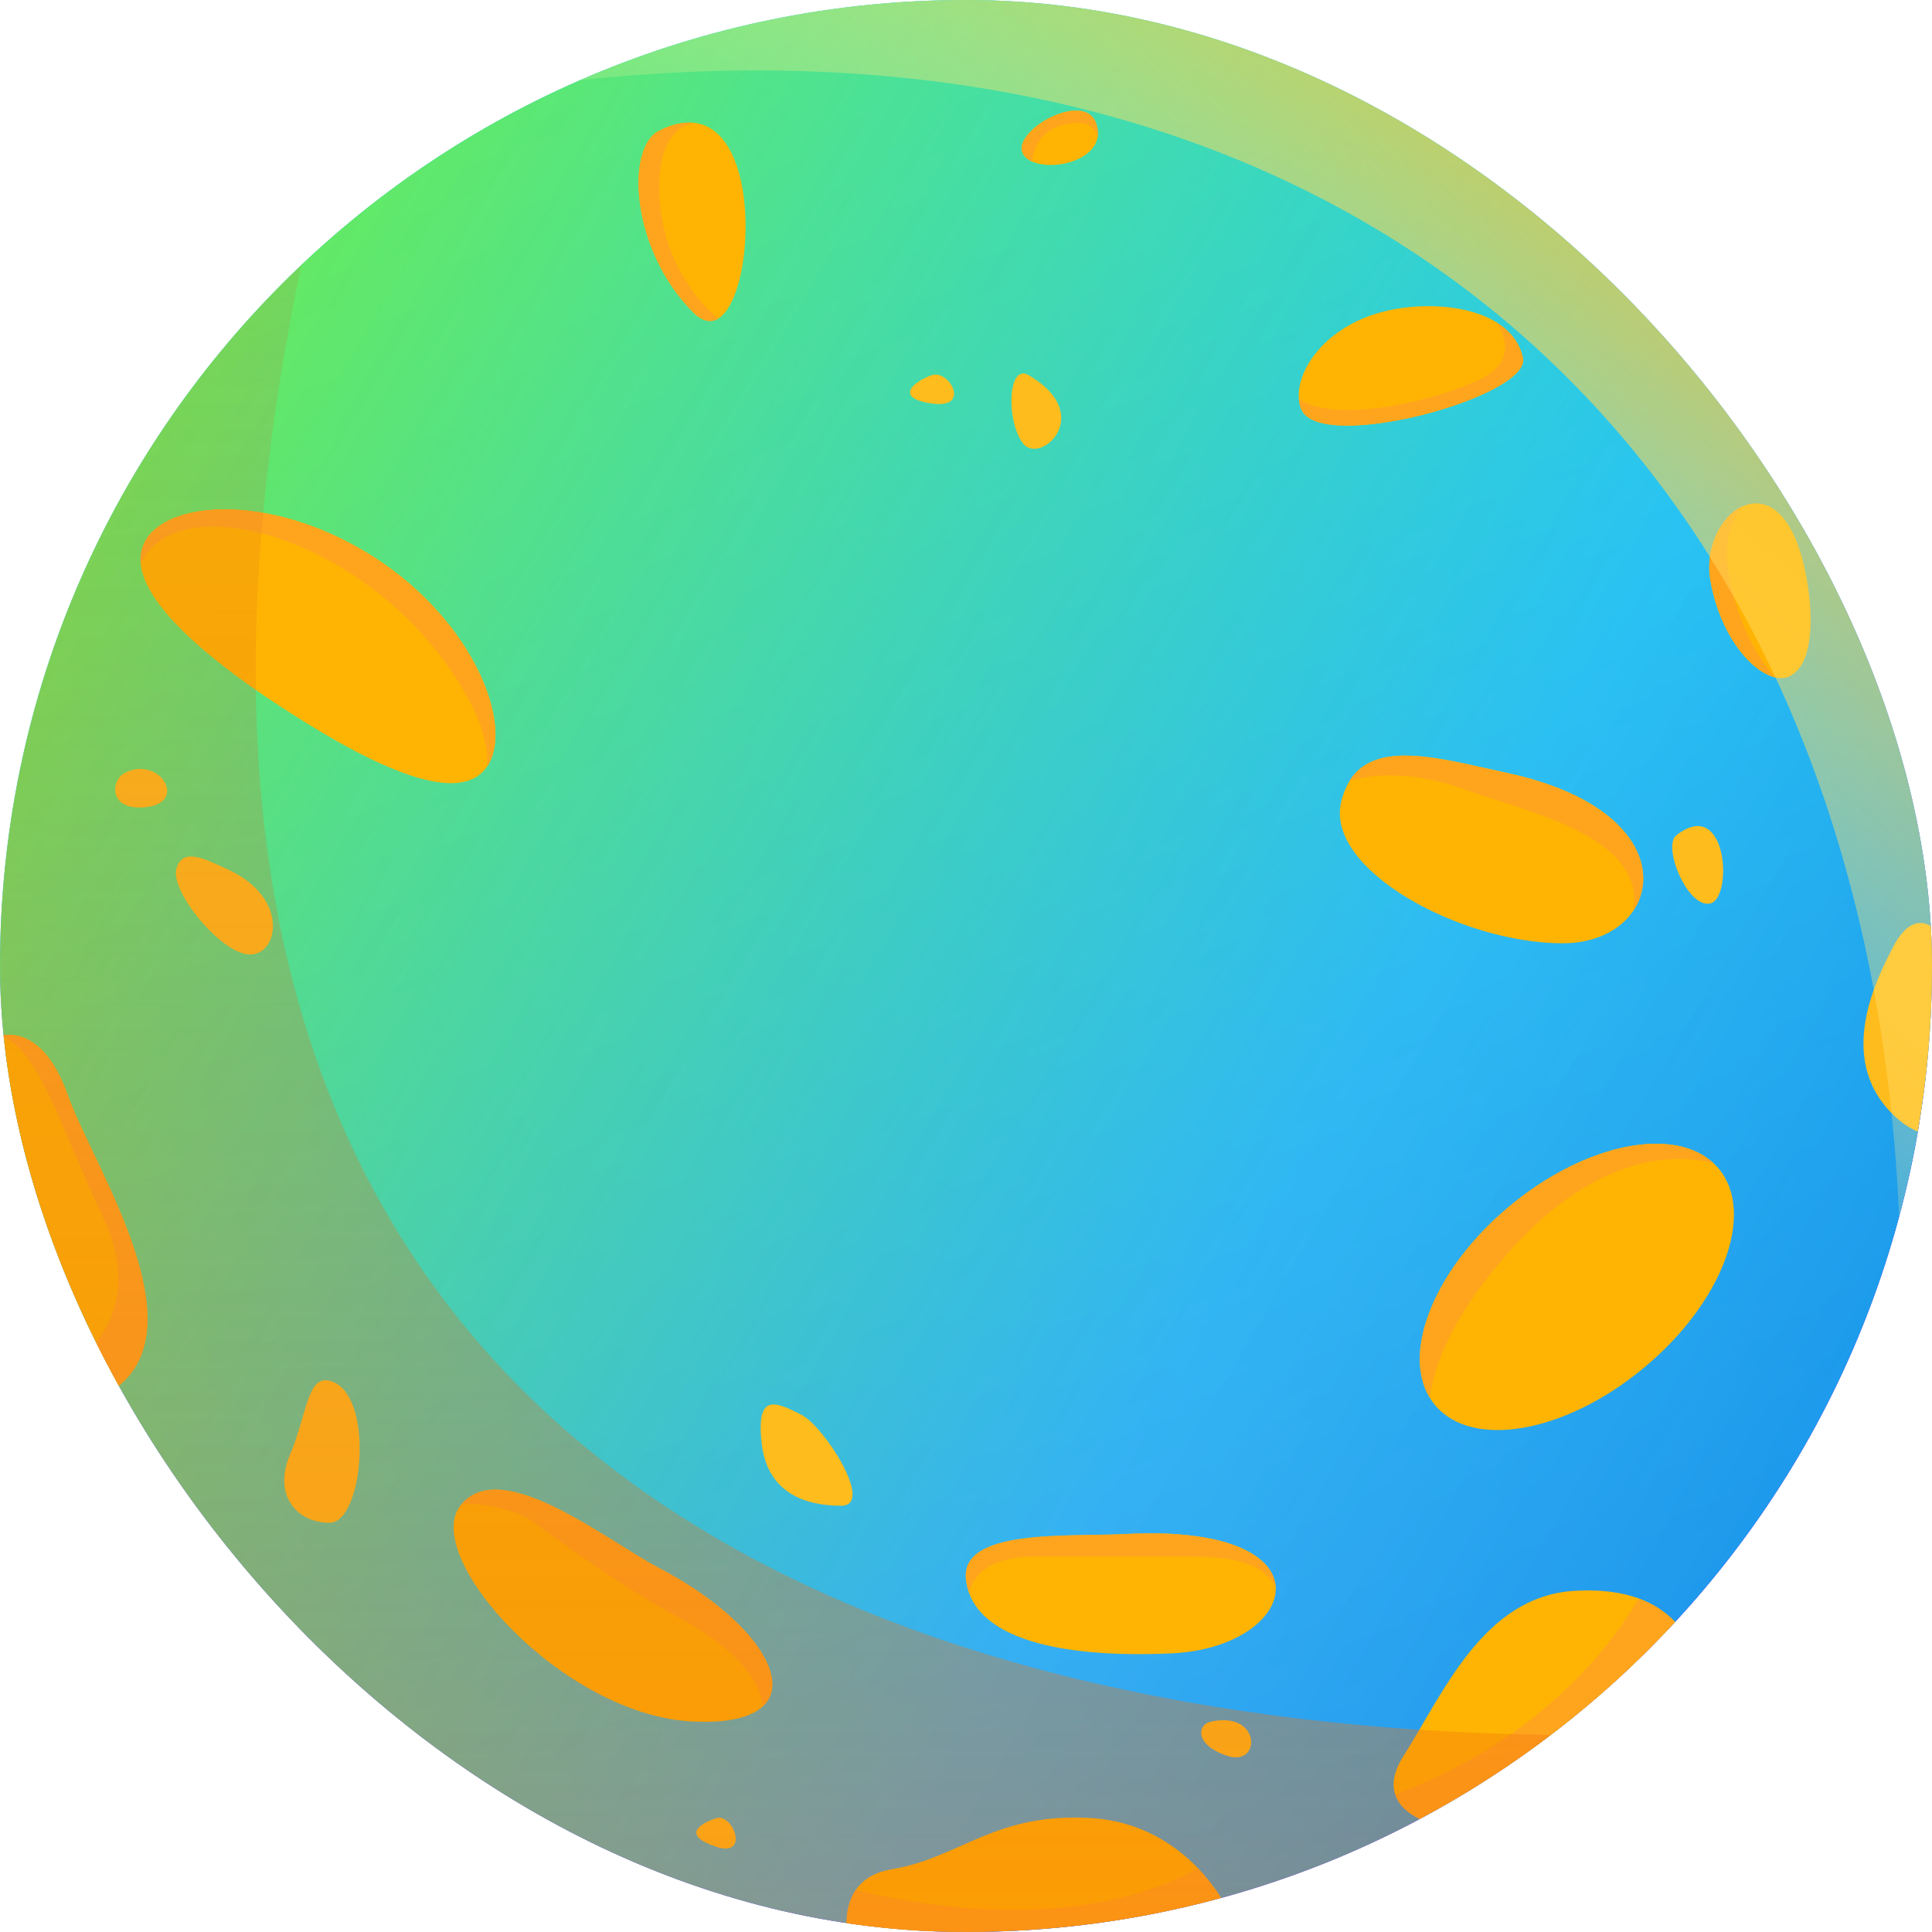 <svg width="110" height="110" viewBox="0 0 110 110" fill="none" xmlns="http://www.w3.org/2000/svg">
<g clip-path="url(#clip0)">
<g filter="url(#filter0_d)">
<ellipse cx="55" cy="55" rx="55" ry="55" transform="rotate(-180 55 55)" fill="url(#paint0_linear)"/>
</g>
<path fill-rule="evenodd" clip-rule="evenodd" d="M110 110H-1V0H110V110Z" fill="url(#paint1_linear)"/>
<path d="M124 -4H-16V218H124V-4Z" fill="url(#paint2_linear)"/>
<g style="mix-blend-mode:soft-light">
<path d="M5.775 79.534C5.4 78.785 5.038 78.012 4.7 77.239C2.199 71.598 0.629 65.473 0.158 59.035C0.158 58.998 0.158 58.974 0.146 58.938C1.257 58.793 2.779 59.3 3.89 62.429C5.328 66.5 12.02 76.418 5.775 79.534Z" fill="#FFB403"/>
<path d="M27.75 43.62L27.738 43.632C26.215 45.928 21.468 43.826 15.948 40.214C11.442 37.266 8.229 34.331 8.011 32.096C7.963 31.589 8.072 31.105 8.349 30.671C9.871 28.351 15.911 28.194 21.444 31.818C26.977 35.442 29.272 41.301 27.75 43.62Z" fill="#FFB403"/>
<path d="M93.607 77.867C89.15 81.588 83.811 82.542 81.697 79.993C81.588 79.86 81.491 79.727 81.407 79.582C79.788 76.937 81.721 72.189 85.949 68.674C90.249 65.087 95.359 64.072 97.618 66.282C97.702 66.367 97.787 66.451 97.859 66.536C99.973 69.085 98.077 74.159 93.607 77.867Z" fill="#FFB403"/>
<path d="M43.451 97.135C42.799 97.763 41.506 98.113 39.477 98.017C32.036 97.691 23.954 88.631 26.213 85.719C26.25 85.671 26.286 85.635 26.322 85.599C28.665 82.953 34.536 87.713 37.532 89.283C42.473 91.868 45.179 95.48 43.451 97.135Z" fill="#FFB403"/>
<path d="M72.636 90.455C72.648 92.17 70.317 93.982 66.645 94.139C59.928 94.429 56.099 93.137 55.193 90.745C55.096 90.491 55.036 90.225 55 89.935C54.674 87.024 60.822 87.519 64.06 87.35C70.136 87.024 72.624 88.691 72.636 90.455Z" fill="#FFB403"/>
<path d="M92.991 51.859C92.255 52.958 90.829 53.707 88.981 53.707C83.158 53.707 75.391 49.503 76.37 45.614C76.478 45.167 76.647 44.78 76.841 44.466C78.338 42.05 82.12 43.222 85.756 43.995C93.028 45.541 94.586 49.503 92.991 51.859Z" fill="#FFB403"/>
<path d="M74.086 23.29C74.014 23.121 73.977 22.928 73.953 22.722C73.808 21.067 75.439 18.651 78.616 17.782C80.682 17.214 83.472 17.286 85.2 18.349C85.961 18.821 86.504 19.473 86.71 20.367C87.193 22.59 75.113 25.863 74.086 23.29Z" fill="#FFB403"/>
<path d="M40.891 18.144C40.48 18.386 39.997 18.313 39.478 17.794C35.914 14.23 35.6 8.408 37.533 7.441C38.294 7.055 38.958 6.934 39.526 6.994C43.392 7.429 42.969 16.888 40.891 18.144Z" fill="#FFB403"/>
<path d="M101.906 38.499C101.653 38.62 101.351 38.644 101.024 38.559C99.671 38.209 97.908 36.131 97.376 33.003C97.074 31.166 97.992 29.403 99.188 28.847C100.517 28.219 102.196 29.089 102.873 33.003C103.271 35.225 103.211 37.847 101.906 38.499Z" fill="#FFB403"/>
<path d="M95.371 92.351C91.204 96.857 86.287 100.662 80.827 103.562C80.211 103.26 79.655 102.813 79.438 102.172C79.245 101.605 79.329 100.88 79.921 99.962C82.18 96.398 84.451 90.902 89.621 90.576C91.131 90.479 92.327 90.66 93.281 90.999C94.199 91.337 94.876 91.82 95.371 92.351Z" fill="#FFB403"/>
<path d="M69.52 108.055C64.893 109.324 60.025 109.988 55 109.988C52.693 109.988 50.422 109.843 48.199 109.565C48.199 108.913 48.32 108.212 48.718 107.62C49.105 107.053 49.745 106.594 50.796 106.425C54.674 105.772 56.619 103.187 62.115 103.513C64.966 103.682 66.959 105.072 68.203 106.364C68.819 107.016 69.242 107.62 69.52 108.055Z" fill="#FFB403"/>
<path d="M62.489 7.84C62.212 9.217 59.88 9.712 58.757 9.193C58.515 9.084 58.334 8.927 58.237 8.734C57.585 7.441 61.849 5.025 62.441 7.115C62.514 7.381 62.526 7.622 62.489 7.84Z" fill="#FFB403"/>
<path d="M45.625 80.548C44.175 79.823 43.04 79.255 43.366 82.167C43.692 85.078 45.951 85.73 47.896 85.73C49.829 85.73 46.917 81.2 45.625 80.548Z" fill="#FFBC1D"/>
<path d="M18.772 78.616C17.48 78.29 17.48 80.561 16.513 82.82C15.547 85.079 16.839 86.697 18.772 86.697C20.717 86.697 21.357 79.256 18.772 78.616Z" fill="#FFBC1D"/>
<path d="M12.949 49.491C11.704 48.923 10.364 48.198 10.037 49.491C9.711 50.783 12.623 54.347 14.241 54.347C15.86 54.347 16.5 51.11 12.949 49.491Z" fill="#FFBC1D"/>
<path d="M109.999 54.999C109.999 58.213 109.722 61.365 109.19 64.422C108.719 64.241 108.236 63.914 107.728 63.407C104.491 60.17 106.943 55.579 107.728 54.021C108.598 52.281 109.468 52.438 109.951 52.74C109.987 53.489 109.999 54.238 109.999 54.999Z" fill="#FFBC1D"/>
<path d="M7.127 43.995C6.257 44.429 6.16 46.254 8.419 45.94C10.678 45.613 9.06 43.028 7.127 43.995Z" fill="#FFBC1D"/>
<path d="M53.066 21.356C52.1 21.683 50.808 22.649 53.066 22.975C55.325 23.289 54.033 21.03 53.066 21.356Z" fill="#FFBC1D"/>
<path d="M58.563 21.357C57.379 20.669 57.27 23.942 58.236 25.235C59.203 26.527 62.44 23.616 58.563 21.357Z" fill="#FFBC1D"/>
<path d="M68.915 98.028C68.215 98.185 67.949 99.321 69.882 99.973C71.827 100.614 71.827 97.376 68.915 98.028Z" fill="#FFBC1D"/>
<path d="M40.768 103.525C39.802 103.851 38.825 104.491 40.768 105.144C42.712 105.784 41.734 103.199 40.768 103.525Z" fill="#FFBC1D"/>
<path d="M95.443 47.558C94.633 48.186 96.095 51.762 97.388 51.436C98.68 51.109 98.354 45.287 95.443 47.558Z" fill="#FFBC1D"/>
<path d="M8.011 32.096C7.963 31.589 8.072 31.105 8.349 30.671C9.871 28.351 15.911 28.194 21.444 31.818C26.977 35.442 29.272 41.301 27.75 43.62L27.738 43.632C27.822 42.219 27.23 40.238 25.165 37.472C19.777 30.284 9.956 27.808 8.011 32.096Z" fill="#FFA51D"/>
<path d="M92.991 51.859C93.728 47.595 86.891 46.218 83.472 44.973C80.09 43.741 77.77 44.176 76.828 44.466C78.326 42.05 82.107 43.222 85.743 43.995C93.027 45.541 94.586 49.503 92.991 51.859Z" fill="#FFA51D"/>
<path d="M74.087 23.29C74.014 23.121 73.978 22.927 73.954 22.722C75.995 24.075 81.226 22.976 84.113 21.671C86.178 20.729 85.84 19.352 85.2 18.361C85.961 18.832 86.505 19.485 86.71 20.378C87.193 22.589 75.113 25.863 74.087 23.29Z" fill="#FFA51D"/>
<path d="M40.891 18.144C40.48 18.386 39.997 18.313 39.478 17.794C35.914 14.23 35.6 8.408 37.533 7.441C38.294 7.055 38.958 6.934 39.526 6.994C38.741 7.139 37.533 7.828 37.533 10.679C37.533 13.964 39.115 16.658 40.891 18.144Z" fill="#FFA51D"/>
<path d="M62.489 7.84C62.381 7.284 61.946 6.753 60.508 7.115C59.337 7.405 58.89 8.299 58.757 9.193C58.515 9.084 58.334 8.927 58.237 8.734C57.585 7.441 61.849 5.025 62.441 7.115C62.514 7.381 62.526 7.622 62.489 7.84Z" fill="#FFA51D"/>
<path d="M43.452 97.135C43.174 95.395 41.579 93.704 38.825 92.194C35.262 90.249 32.676 88.317 30.418 86.698C29.234 85.852 27.603 85.623 26.323 85.599C28.666 82.953 34.537 87.713 37.533 89.283C42.473 91.868 45.179 95.48 43.452 97.135Z" fill="#FFA51D"/>
<path d="M72.636 90.455C72.117 89.163 70.547 88.631 67.937 88.631H58.877C55.41 88.631 55.193 90.636 55.193 90.733C55.096 90.479 55.036 90.213 55 89.924C54.674 87.012 60.822 87.508 64.06 87.338C70.136 87.024 72.624 88.691 72.636 90.455Z" fill="#FFA51D"/>
<path d="M68.203 106.376C68.819 107.004 69.242 107.62 69.52 108.055C64.893 109.323 60.025 109.988 55 109.988C52.693 109.988 50.422 109.843 48.199 109.565C48.199 108.912 48.32 108.212 48.718 107.62C59.469 110.157 65.666 107.801 68.203 106.376Z" fill="#FFA51D"/>
<path d="M95.371 92.351C91.204 96.857 86.287 100.662 80.827 103.562C80.211 103.26 79.655 102.813 79.438 102.172C88.461 98.79 92.363 92.665 93.281 91.011C94.199 91.337 94.876 91.82 95.371 92.351Z" fill="#FFA51D"/>
<path d="M97.618 66.283C96.893 66.029 91.735 64.592 85.731 71.49C82.699 74.981 81.648 77.687 81.407 79.583C79.788 76.938 81.721 72.19 85.949 68.675C90.249 65.099 95.359 64.073 97.618 66.283Z" fill="#FFA51D"/>
<path d="M101.024 38.547C99.671 38.197 97.908 36.119 97.376 32.99C97.074 31.154 97.992 29.39 99.188 28.835C98.669 29.523 98.186 30.574 98.343 32.024C98.621 34.367 99.502 36.711 101.024 38.547Z" fill="#FFA51D"/>
<path d="M5.775 79.534C5.4 78.785 5.038 78.012 4.7 77.239C6.246 75.838 7.768 73.277 5.835 69.23C3.443 64.217 2.284 59.904 0.158 59.035C0.158 58.998 0.158 58.974 0.146 58.938C1.257 58.793 2.779 59.3 3.89 62.429C5.328 66.5 12.02 76.418 5.775 79.534Z" fill="#FFA51D"/>
<path opacity="0.45" d="M88.292 98.778C85.949 100.566 83.448 102.173 80.827 103.574C77.275 105.47 73.494 106.98 69.532 108.068C64.905 109.336 60.037 110 55.012 110C52.705 110 50.434 109.855 48.211 109.578C29.584 107.282 13.832 95.661 5.786 79.535C2.646 73.253 0.677 66.295 0.157 58.938C0.061 57.634 0.012 56.317 0.012 55C0.012 46.701 1.848 38.837 5.134 31.782C8.069 25.477 12.177 19.823 17.154 15.1C1.812 88.268 58.237 98.403 88.292 98.778Z" fill="url(#paint3_linear)"/>
<path d="M110 55C110 58.213 109.722 61.366 109.19 64.422C108.9 66.065 108.55 67.684 108.127 69.278C106.219 25.042 76.261 -0.109 33.027 4.566C39.755 1.631 47.196 -0 55 -0C78.713 -0 98.922 15.003 106.641 36.047C108.562 41.289 109.71 46.894 109.951 52.753C109.988 53.49 110 54.239 110 55Z" fill="url(#paint4_linear)"/>
</g>
</g>
<defs>
<filter id="filter0_d" x="-20" y="-10" width="150" height="150" filterUnits="userSpaceOnUse" color-interpolation-filters="sRGB">
<feFlood flood-opacity="0" result="BackgroundImageFix"/>
<feColorMatrix in="SourceAlpha" type="matrix" values="0 0 0 0 0 0 0 0 0 0 0 0 0 0 0 0 0 0 127 0"/>
<feOffset dy="10"/>
<feGaussianBlur stdDeviation="10"/>
<feColorMatrix type="matrix" values="0 0 0 0 0.277 0 0 0 0 0 0 0 0 0 0.867 0 0 0 0.3 0"/>
<feBlend mode="normal" in2="BackgroundImageFix" result="effect1_dropShadow"/>
<feBlend mode="normal" in="SourceGraphic" in2="effect1_dropShadow" result="shape"/>
</filter>
<linearGradient id="paint0_linear" x1="82.5" y1="128" x2="22" y2="-67" gradientUnits="userSpaceOnUse">
<stop stop-color="#8C6FFF"/>
<stop offset="1" stop-color="#6100DD"/>
</linearGradient>
<linearGradient id="paint1_linear" x1="-21.451" y1="19.989" x2="18.251" y2="130.22" gradientUnits="userSpaceOnUse">
<stop stop-color="#21D4FD"/>
<stop offset="1" stop-color="#AC00FF"/>
</linearGradient>
<linearGradient id="paint2_linear" x1="-26.889" y1="26.084" x2="122.663" y2="114.224" gradientUnits="userSpaceOnUse">
<stop stop-color="#89F41A"/>
<stop offset="0.619" stop-color="#1AD8EF" stop-opacity="0.77"/>
<stop offset="1" stop-color="#017CE3"/>
</linearGradient>
<linearGradient id="paint3_linear" x1="44.376" y1="134.547" x2="43.84" y2="-1.754" gradientUnits="userSpaceOnUse">
<stop stop-color="#FF7A00"/>
<stop offset="1" stop-color="#CC622E" stop-opacity="0.2"/>
</linearGradient>
<linearGradient id="paint4_linear" x1="103.922" y1="-0.024" x2="70.462" y2="37.049" gradientUnits="userSpaceOnUse">
<stop stop-color="#FFB300"/>
<stop offset="1" stop-color="#FFF49A" stop-opacity="0.2"/>
</linearGradient>
<clipPath id="clip0">
<rect width="110" height="110" rx="55" fill="white"/>
</clipPath>
</defs>
</svg>
